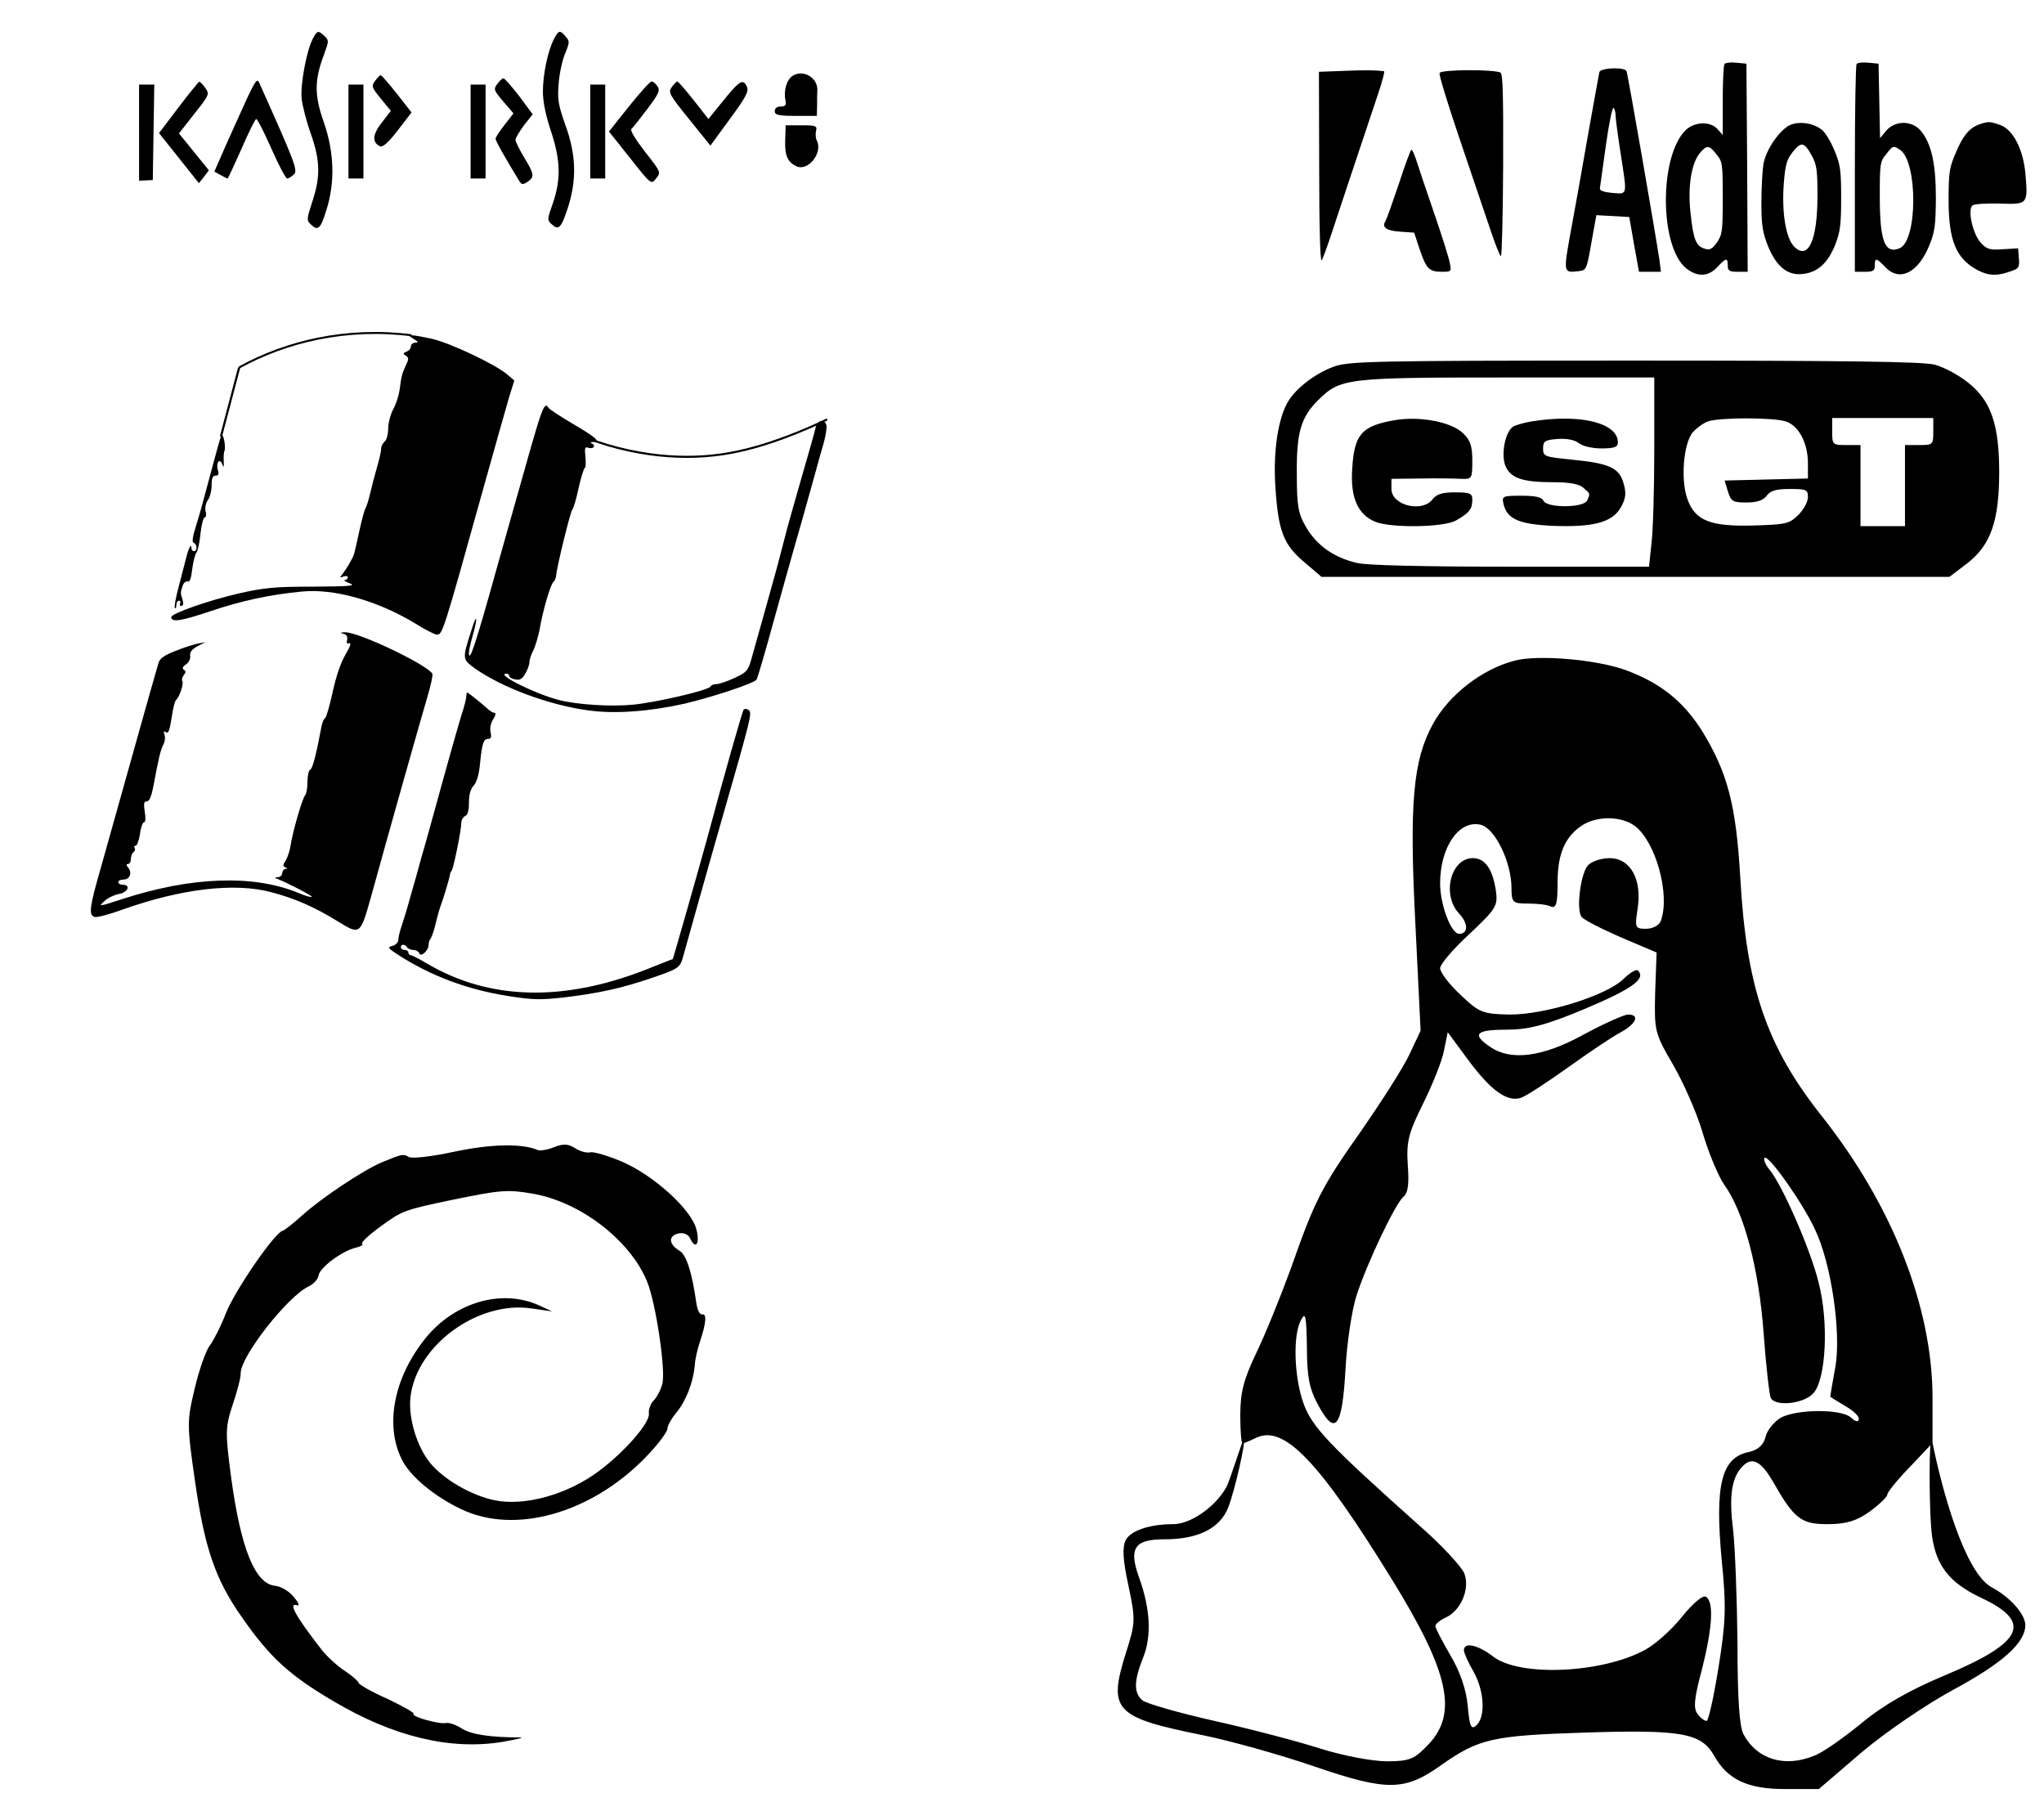 <?xml version="1.0" encoding="UTF-8"?>
<svg id="svg44" width="738pt" height="657pt" style="enable-background:new" version="1.0" viewBox="0 0 738 657" xmlns="http://www.w3.org/2000/svg">
	<g id="adobe" transform="matrix(.09 0 0 -.113 -132.49 512.38)">
		<path id="path2" d="m8421.7 4334.7c-15.797 0.094-28.363-1.775-31.363-4.775-4-4-7.001-57.012-7.001-117.02v-110l-20.992 18.999c-28 25-90.008 24.008-126.01-1.992-109-81.998-107.99-376 2.007-444.01 44-27 86.985-25.99 122.98 5.01 36 30 42.011 30.995 42.011 4.995 0-17 6.991-19.995 39.991-19.995h40.004l-2.006 332.98-2.989 332.01-40.005 3.003c-5.75 0.5-11.374 0.745-16.64 0.776zm530 0c-15.796 0.094-28.362-1.775-31.362-4.775-4-4-6.988-155-6.988-336.01v-327.99h39.991c33 0 40.004 2.995 40.004 19.995 0 26 5.997 25.005 41.997-4.995 57-48 132-19.01 177 69.99 22 43 25 63 26.001 150 0 112-17.996 175-60.997 216.01-36 33-102 33-138 0l-24.991-24.009-6.006 238-40.004 3.003c-5.75 0.5-11.375 0.745-16.641 0.776zm-1010-18.779c-25.624-0.75-50.878-4.997-53.378-11.997-2-7-22-96-45-198-22-102-52.994-240-68.995-308-31-135-31-136 30-130 32 3 33.002 3.996 52.002 90.998l19.995 88.005 132-6.006 18.999-87 20.009-87.99h87.99l-5.991 37.998c-15 80.002-127.01 595-132.02 603-4 7-29.996 9.744-55.621 8.994zm-577.5-5.874c-58.375-0.125-114.88-3.126-116.88-9.126-3-6 32.011-95.992 76.012-200 45-105 98.992-234.01 122-287.01 22-54 44.003-97.995 48.003-97.995 4 0 7.994 130 8.995 289 1 217-0.991 291-9.991 297-9.499 5.5-69.754 8.255-128.13 8.13zm-398.74-0.381c-24.625 0.25-56.137-0.243-100.14-1.743l-102-3.003 1.011-306.01c0-186 3.99-302 9.99-296 5 5 26.007 51.008 47.007 103 35 84.998 60.997 146 177 423 18 42 30.001 77.002 26.001 78-16.5 1.5-34.247 2.489-58.872 2.739zm979.88-119.75c4-3 8.012-13.994 8.012-23.994 0-10 8.995-64 19.995-120 27-139 28.994-132-32.006-128-32 2-51.992 7.004-50.992 14.004 1 6 11.995 67.992 23.995 137 11.999 69 25.996 124 30.996 121zm1506-45.864c-11.5 0.125-22.497-2.63-41.997-8.13-39-12-63.999-36.995-93.998-94.995-23-43-26.001-62.005-26.001-145 0-131 29.997-188 117-225 43-18 78.008-18.999 130-3.999 35 9 37.995 12.997 34.995 41.997l-3.002 32.007-60.997-3.003c-52-3-64.993 0-87.99 19.995-33 28-55.013 106-34.013 120 7 5 57.01 7.006 110.01 6.006 112-3 113-2.998 102 97.005-9 77.002-50.001 140-101 154-21.5 6-33.5 9.001-45 9.126zm-753-2.52c-18.463 0.152-36.135-2.613-50.01-8.613-43-20-93-80.002-102-124-4-21-7.998-76.005-7.998-123 0-70 4.99-93.998 24.991-135 34-68 80.002-97.995 141.01-91.995 60 5 101 34.995 131 94.995 19 40 22.998 61.997 22.998 147 0 87-3.005 107-25.004 149-14 28-35.996 57.998-49.996 67.998-21.25 15-54.218 23.36-84.99 23.613zm1.421-69.243c12.711 0.652 24.134-11.06 41.572-36.372 19-28 22.002-46.002 22.002-127 0-143-37.003-206.99-93-162.99-34 27-50.997 109-41.997 203 6 60 11.992 76.005 35.992 100 14.875 14.875 25.548 22.857 35.434 23.364zm372.1-7.574c5.731-0.398 12.346-3.539 22.471-8.789 72-39 70.994-292-2.006-315-59-19-78.998 22.996-78.998 166 0 103 1.004 111.01 25.004 134 16.875 17.5 23.98 24.453 33.53 23.789zm-748.4-0.293c9.875-0.25 19.878-7.996 34.878-23.496 24-23 24.991-29.999 24.991-139 0-106-1.999-117-22.999-142-19-21-28.995-26.01-49.995-20.01-34 8-45.001 29.002-56.001 112-12 83.002 1.996 157 34.996 191 14.5 14.5 24.256 21.754 34.13 21.504zm-1189.1-8.496c-3 0-25.995-49.003-49.995-108-25-59-49.009-113-54.009-120-16-20 3.011-30.999 61.011-33.999l53.994-3.003 22.002-52.998c27-63 38-71.997 90-71.997 37 0 37.996 0.993 30.996 27.993-3 15-31.999 87.998-63.999 162-32 74.002-64.001 150-71.001 168-7 17-14.999 32.007-18.999 32.007z" style="stroke-width:1"/>
	</g>
	<g id="eset" transform="matrix(.146 0 0 -.122 -695.91 446.78)">
		<path id="path5" d="m8806.5 2595c-661 0-705.99-1.999-743.99-18.999-44-20-89.995-62.001-110-101-25-49-38.007-147.99-32.007-252.99 7-132 19.997-172 71.997-224l41.998-42.993h1553l43.989 39.99c58 54 79 125 79 270 0 140-19.993 211-76.993 265-23 22-59.998 45.998-82.998 52.998-30 9-218.01 11.997-744.01 11.997zm-311-49.995h362.01v-212.01c0-117-3.002-242.99-7.002-279.99l-6.005-67.998h-341c-215 0-355.99 3.986-380.99 10.986-57 16-99.006 51.011-126.01 106.01-20 41-22.998 63.998-22.998 158-1 121 10.002 167 52.002 217 56 66 66.995 67.998 470 67.998zm802-120h250v-40.005c0-39-0.995-39.99-34.995-39.99h-35.01v-240h-110v240h-34.995c-34 0-35.01 0.99-35.01 39.99zm-211.74-0.996c40.25 0 80.753-3.009 96.753-9.009 32-12 54.99-63.999 54.99-124v-45l-102.99-3.003-103.01-2.988 7.999-32.007c8-30 12.01-33.003 46.01-33.003 26 0 40.995 6.01 49.995 20.01 9 15 22.997 19.995 56.997 19.995 41 0 45-2.009 45-24.009 0-14-10.994-37.998-23.994-52.998-22-26-30.003-27.996-108-30.996-109-4-147 14.003-166 78.003-17 56-10.003 161 11.997 196 10 14 26.995 28.999 38.995 33.999 14.999 6 55.009 9.009 95.258 9.009zm-447.77-0.835c-25.547 0.203-53.732-2.424-83.482-8.174-21-4-43.003-11.992-48.003-16.992-19-19-27.992-83.005-16.992-115 13-36 41.993-48.003 117.99-48.003 40 0 64.004-4.996 74.004-15.996 18-18 18.005-16.998 10.005-37.998-8-22-99.003-22.996-108-0.996-4 11-20.008 15-54.008 15-47 0-49-1.009-45-24.009 9-45 38-59.995 120-64.995 102-5 149.01 9.994 170.01 53.994 13 27 14.002 42.997 7.002 71.997-11 46-35.008 59.005-129.01 70.005-66 8-69.99 9.003-69.99 33.003 0 22 4.991 24.993 35.991 27.993 23 2 42.002-2.997 52.002-11.997 9-9 33.002-15.996 56.001-15.996 33 0 41.001 4.003 41.001 18.003 0 43.5-52.881 69.557-129.52 70.166zm-376.1-0.424c-16.813 0.25-33.63-1.246-49.38-4.746-79-17-96.997-41.998-102-143-5-85 13.997-136 56.997-157 38-19 170-17.001 200 3.999 32 22 40.005 32.996 40.005 60.996 0 19-5.008 22.002-43.007 22.002-31 0-44.99-4.995-54.991-19.995-25-41-102-19-102 30v30l72.993 0.996c39 1 84.005 0 100-0.996 26-1 26.997-0.01 26.997 53.994 0 43-4.998 61.006-22.998 81.006-21.75 25.5-72.184 41.994-122.62 42.744z"/>
	</g>
	<g id="linux-8" transform="matrix(.159 0 0 -.16 441.8 585.07)">
		<path id="path4" d="m659.05 2165.4c-73.467-19.356-148.01-77.423-183.67-142.32-45.377-81.978-54.02-178.76-39.975-450.88l11.884-241.38-25.93-54.652c-14.045-29.603-62.663-104.75-106.96-168.51-93.994-132.07-108.04-161.68-162.06-314.25-22.688-61.483-57.261-146.88-77.789-189-29.171-60.345-36.733-89.948-36.733-141.18 0-35.296 2.161-63.76 5.402-63.76 2.161 0 16.206 5.693 30.251 12.524 63.743 30.742 143.69-53.513 308.99-319.94 128.57-207.22 150.18-300.58 83.191-371.18-32.412-34.157-43.216-38.712-95.075-38.712-32.412 0-99.396 12.524-150.18 28.464-49.698 15.94-158.82 44.404-240.93 62.622-82.11 18.217-156.66 39.85-164.22 46.682-19.447 17.079-19.447 43.266 2.161 96.779 19.447 47.82 16.206 110.44-9.724 181.03-23.769 66.037-9.724 85.393 58.341 85.393 76.708 0 126.41 25.049 144.77 72.869 14.648 37.188 39.991 149.04 35.135 152.15-3.024 1.939-30.587-91.41-40.537-108.89-25.93-44.405-81.03-81.978-119.92-81.978-54.02 0-97.236-14.802-108.04-36.434-7.563-15.94-6.482-44.405 6.482-102.47 16.206-77.423 16.206-83.116-6.482-153.71-39.975-127.52-24.849-143.46 173.94-183.31 62.663-12.524 177.18-44.404 253.89-70.592 167.46-56.929 206.36-55.79 289.55 3.416 85.351 59.206 114.52 66.037 327.36 72.869 218.24 6.832 262.54-1.139 291.71-52.375 30.251-53.513 75.628-75.146 160.98-75.146h76.708l96.155 81.978c54.02 45.543 148.01 109.3 209.6 142.32 112.36 60.345 163.14 105.89 163.14 145.74 0 23.91-33.492 62.622-76.708 85.393-61.583 34.157-112.37 219.74-133.97 325.63-8.643 44.405-8.636-158.26-1.073-210.64 9.724-67.176 39.975-104.75 109.12-137.77 121-55.79 99.396-101.33-81.03-176.48-76.708-31.88-138.29-66.037-189.07-108.16-42.135-34.157-89.673-67.176-106.96-72.869-66.985-27.326-129.65-7.97-159.9 47.82-9.723 17.079-14.045 81.978-14.045 207.22-1.08 100.19-5.402 214.05-9.724 252.76-9.724 76.285-4.322 118.41 20.528 144.6 22.688 23.91 43.216 12.524 71.306-36.434 46.457-80.839 62.663-93.363 122.08-93.363 41.055 0 65.904 6.832 96.155 28.464 21.608 15.94 39.975 33.019 39.975 38.712 0 4.554 22.688 33.019 51.859 62.622l50.779 53.513v104.75c-1.08 203.81-91.834 432.66-251.73 633.05-125.33 157.12-170.7 290.34-184.75 536.27-9.724 167.37-29.171 239.1-87.512 333.6-42.135 66.038-93.994 107.03-170.7 135.49-66.985 25.049-204.19 36.434-256.05 21.633zm274.42-372.31c47.537-35.296 81.03-154.85 59.422-214.05-3.241-10.247-18.367-18.217-33.492-18.217-24.849 0-25.93 2.277-19.447 44.404 10.804 67.176-16.206 115-63.743 115-19.447 0-42.135-7.97-49.698-17.079-16.206-20.494-25.93-97.918-14.045-115 4.322-6.832 45.377-27.326 89.673-46.682l81.03-34.157-3.241-89.948c-2.161-87.67-1.08-92.225 41.055-163.96 23.769-40.989 54.02-109.3 66.985-153.71 12.965-43.266 34.573-95.64 48.618-116.13 45.377-62.622 78.869-189 89.673-335.88 5.402-74.008 12.965-138.91 16.206-145.74 11.884-20.494 76.708-12.524 97.236 11.386 28.09 31.88 34.573 158.26 11.884 247.07-17.286 72.869-82.11 220.88-112.36 257.32-8.643 10.247-14.045 22.772-10.804 26.187 8.643 7.97 86.432-101.33 114.52-161.68 36.734-76.285 59.422-231.13 46.457-308.55-6.482-35.296-11.884-66.037-11.884-68.315 0-1.139 15.126-10.247 32.412-20.494 18.367-10.247 32.412-22.772 32.412-29.603 0-7.97-6.482-7.97-17.286 2.277-22.688 20.494-123.17 19.356-159.9 0-15.126-9.109-31.332-28.464-34.573-43.266-4.322-18.217-17.286-29.603-37.814-34.157-62.663-12.524-77.788-74.008-61.583-245.93 10.804-104.75 8.643-140.04-7.563-241.38-10.804-66.037-22.688-119.55-27.01-119.55s-14.045 6.832-20.528 15.94c-9.723 12.524-7.563 35.296 9.724 99.056 23.769 93.363 28.09 152.57 9.724 165.09-7.563 4.554-30.251-14.802-55.1-45.543-23.769-29.603-61.583-62.622-83.191-74.008-98.316-53.513-286.31-61.483-345.73-14.802-34.573 26.187-65.904 33.019-65.904 13.663 0-5.693 9.724-27.326 21.608-47.82 24.849-43.266 28.09-102.47 6.482-121.83-11.884-10.247-15.126-2.277-19.447 44.405-3.241 36.434-17.286 77.423-39.975 115-18.367 31.88-33.492 60.345-33.492 64.899 0 4.554 10.804 13.663 23.769 19.356 34.573 15.94 55.1 64.899 42.135 99.056-5.402 14.802-52.939 66.037-105.88 111.58-199.87 177.62-239.85 218.61-259.3 272.12-21.608 59.206-24.849 155.99-5.402 189 9.724 19.356 11.884 7.97 12.965-61.483 0-64.899 5.402-93.363 23.769-127.52 39.975-75.146 56.181-56.929 63.743 75.146 3.241 62.622 15.126 140.04 25.93 170.79 24.849 75.146 86.432 202.67 104.8 219.75 11.884 9.109 14.045 30.742 10.804 72.869-3.241 52.374 1.08 70.592 34.573 137.77 21.608 43.266 43.216 96.779 47.537 119.55l8.643 42.127 46.457-62.622c51.859-69.453 88.592-95.64 119.92-85.393 10.804 3.416 58.341 34.157 104.8 67.176 46.457 33.019 100.48 69.453 119.92 79.7 36.733 19.356 46.457 40.989 18.367 40.989-8.643 0-55.1-20.494-101.56-45.543-93.994-51.236-165.3-59.206-211.76-27.326-42.135 28.464-32.412 38.712 36.733 38.712 50.779 0 90.753 10.247 180.43 47.82 105.88 44.404 137.21 67.176 118.84 85.393-3.241 4.554-18.367-4.554-32.412-18.217-37.814-37.573-177.18-80.839-258.21-80.839-62.663 1.139-70.226 4.554-112.36 44.404-25.93 23.91-46.457 51.236-46.457 60.345 0 7.97 29.171 43.266 65.904 76.285 61.583 58.068 65.904 63.76 60.502 100.19-7.563 47.82-24.849 71.73-51.859 71.73-50.779 0-71.306-83.116-31.331-125.24 21.608-22.772 20.528-45.543 0-45.543-18.367 0-43.216 66.037-43.216 113.86 0 81.978 43.216 144.6 92.914 132.07 32.412-9.109 68.065-83.116 69.145-140.04 0-35.296 2.161-37.573 36.733-37.573 20.528 0 44.296-2.277 52.939-6.832 11.884-4.554 15.126 6.832 15.126 55.79 0 66.038 18.367 104.75 59.422 129.8 34.573 19.356 85.351 18.217 115.6-3.416z" style="stroke-width:1.109"/>
	</g>
	<g id="kaspersky" transform="matrix(.09 0 0 -.113 -578.82 155.1)">
		<path id="path11" d="m7685.3 1247.3c-24-37-49-143-44-189 3-23 19-73 37-113 38-87 39-137 6-217-23-56-23-60-7-72 29-23 40-16 63 44 36 89 32 186-10 282-38 85-38 134 0 214 21 46 21 47 3 61-26 19-29 19-48-10z"/>
		<path id="path13" d="m8653.3 1247.3c-24-37-44-112-44-167 0-33 11-75 32-126 39-94 41-154 8-231-23-52-23-54-5-67 28-21 38-13 65 52 36 89 34 168-9 263-29 65-33 83-28 131 2 31 14 75 25 97 20 39 20 41 3 57-23 21-28 20-47-9z"/>
		<path id="path15" d="m9611.3 1130.3c-24-12-37-47-29-78 4-16 0-20-19-20-15 0-24-6-24-15 0-12 16-15 84-15h85l1 33c0 17 0 41 1 51 0 39-57 65-99 44z"/>
		<path id="path17" d="m7936.3 1114.3c-16-17-14-21 23-57l40-39-36-37c-38-39-40-63-8-76 12-4 33 11 72 51l55 57-59 60c-32 32-61 59-65 59-3 0-13-8-22-18z"/>
		<path id="path19" d="m7421.3 1056.3c-22-38-60-106-85-150l-45-82 25-11c13-6 26-11 28-11s27 43 56 95c28 52 55 95 59 95 5 0 32-43 61-95s57-95 63-95 18 6 27 13c17 12 5 37-138 291-9 17-15 11-51-50z"/>
		<path id="path21" d="m8426.3 1104.3c-16-17-14-20 24-56l41-38-36-37c-20-20-36-40-36-44 0-7 40-63 96-136 8-11 15-11 32-2 29 16 28 24-13 78-19 25-35 51-35 57 0 5 16 26 34 46l35 35-54 58c-30 31-59 57-63 57-5 0-16-8-25-18z"/>
		<path id="path23" d="m7147.3 1029.3-78-82 160-160 20 20 20 21-120 118 62 63c61 61 61 63 43 83-10 11-21 20-24 19s-41-38-83-82z"/>
		<path id="path25" d="m8954.3 1032.3-80-80 85-85c84-85 85-85 104-65 20 20 20 20-44 85-38 39-61 69-55 73s34 33 64 64c46 49 52 59 41 72-7 9-18 16-24 16s-47-36-91-80z"/>
		<path id="path27" d="m9126.3 1094.3c-15-17-11-23 69-102l86-85 78 85c64 69 76 88 69 102-15 28-29 22-94-42l-61-60-59 60c-33 33-62 60-66 60-3 0-13-8-22-18z"/>
		<path id="path29" d="m6989.3 948.26v-153l28 1 27 1 3 153 3 152h-61z"/>
		<path id="path31" d="m7829.3 952.26v-150h60v300h-60z"/>
		<path id="path33" d="m8319.3 952.26v-150h60v300h-60z"/>
		<path id="path35" d="m8799.3 952.26v-150h60v300h-60z"/>
		<path id="path37" d="m9581.3 925.26c-2-50 9-70 45-84 47-17 107 43 82 82-5 8-6 22-3 32 5 15-2 17-58 17h-64z"/>
	</g>
	<g id="debian" transform="matrix(.368 0 0 .271 -35.985 188.54)">
		<path id="path1" d="m471.92 853.09c-18.305 10.734-59.093 47.528-78.128 71.01-8.443 10.152-16.588 19.209-18.59 19.835-8.006 2.505-47.021 79.8-55.831 110.09-5.125 18.126-12.601 37.489-16.095 43.587-3.144 5.49-10.009 30.669-14.37 56.067-7.783 43.99-7.725 48.48 0.116 123.13 9.419 89.678 20.057 131.91 45.977 181.88 27.58 53.955 47.047 77.905 90.364 112.41 58.259 46.86 114.36 65.354 165.66 53.81 14.112-3.414 21.718-5.794 17.162-5.87-30.19-0.068-47.969-4.016-57.045-11.691-5.917-5.158-12.882-8.486-16.084-7.484-6.005 1.879-33.96-8.4-31.461-12.185 1.099-1.345-10.582-10.207-25.668-20.006-15.436-9.189-28.07-19.255-28.274-21.194-0.255-2.424-6.375-9.521-13.696-16.242-7.27-6.236-17.757-19.478-23.331-29.249-26.365-46.324-32.15-62.039-23.031-57.881 2.555 0.703 0.794-4.254-3.675-11.367-4.519-7.598-12.641-14.069-18.5-14.739-19.33-2.964-33.279-49.168-42.704-142.85-6.015-61.203-5.927-68.24 1.28-98.033 4.375-17.39 8.146-36.594 7.936-42.537 0.111-22.565 46.281-102.6 66.833-115.54 4.651-2.957 8.945-9.308 9.637-14.531 0.983-10.321 23.023-32.737 36.632-36.998 4.804-1.503 7.453-3.834 6.099-4.913-1.805-1.438 6.587-12.075 18.582-23.839 20.591-20.462 22.942-21.698 71.53-35.4 44.988-12.574 52.745-13.5 76.485-7.91 46.579 10.46 95.73 61.17 112.7 116.44 8.71 27.816 18.733 119.31 15.209 136.93-1.289 7.413-5.176 17.641-8.422 22.162-3.246 4.521-5.285 12.668-4.776 17.516 1.273 12.118-23.591 50.94-49.378 77.033-31.036 31.24-72.812 46.815-102.21 38.492-22.591-6.45-49.163-27.175-62.616-49-13.456-21.825-22.136-61.167-19.681-88.971 6.038-68.479 65.963-127.78 118.3-117.62l20.684 4.042-12.831-8.002c-37.59-23.286-85.916-3.158-114.36 48.8-29.946 53.429-36.944 116.7-18.693 160.56 9.853 22.952 35.435 49.994 61.844 65.264 54.024 30.16 127.96-1.987 179.55-77.708 10.037-14.656 17.971-29.655 17.615-33.05 0.042-3.519 3.632-12.652 8.226-20.098 9.885-16.11 16.851-40.32 18.563-63.385 0.284-9.101 2.913-23.442 4.951-31.589 6.115-24.444 7.142-38.283 2.339-36.782-2.402 0.751-4.767-6.019-5.683-14.744-4.328-41.204-9.726-65.047-16.895-70.316-10.429-8.753-10.748-19.668-0.741-22.799 4.804-1.503 9.614 0.997 11.426 6.438 5.385 15.839 9.876 7.424 6.187-11.949-4.853-26.519-41.882-72.01-73.153-90.262-13.631-7.751-27.459-13.438-31.061-12.311-3.603 1.127-10.065-1.357-15.08-5.796-6.368-5.518-11.375-5.954-19.978-1.259-6.252 3.458-13.508 5.228-16.114 4.041-15.836-9.064-45.524-8.286-82.053 2.142-22.868 6.654-41.587 9.508-44.747 6.991-5.415-4.314-6.615-3.938-26.922 7.423z" style="stroke-width:3.026"/>
	</g>
	<g id="windows" transform="matrix(1.129 0 0 1.03 -81.199 51.453)">
		<path id="path1_" d="m203.51 67.577c-0.928 0-0.666 0.412 0.625 1.234 1.533 1.005 1.694 1.279 0.645 1.37-0.807 0-1.451 0.548-1.451 1.279 0 0.731-0.646 1.553-1.372 1.827-1.21 0.548-1.21 0.822-0.242 1.461 0.968 0.64 0.968 1.188 0 3.38-1.21 2.832-1.451 3.838-2.016 8.68-0.242 1.919-1.13 4.933-2.017 6.668-0.887 1.827-1.613 4.842-1.613 6.761s-0.484 4.019-1.13 4.567c-0.645 0.639-1.21 1.827-1.13 2.65 0 0.822-0.645 3.837-1.371 6.577-0.726 2.741-1.695 6.852-2.179 9.136-0.484 2.284-1.128 4.476-1.451 5.024-0.323 0.457-1.21 4.202-2.017 8.222-0.807 4.02-1.533 7.674-1.775 8.222-0.565 1.644-2.258 4.75-3.468 6.486-1.049 1.462-1.05 1.553 0.241 1.005 0.726-0.274 1.372-0.182 1.372 0.274 0 0.548-0.484 0.914-0.968 1.005-0.565 0 0.161 0.548 1.533 1.096 2.178 0.914 0.242 1.097-11.698 1.188-12.342 0-15.569 0.365-23.717 2.375-9.761 2.467-21.62 7.034-21.62 8.313 0 1.919 3.146 1.37 12.343-2.01 10.164-3.745 18.958-5.846 29.283-6.943 10.406-1.188 24.523 3.197 36.785 11.419 2.904 2.01 5.889 3.655 6.535 3.655 1.775 0 1.936-0.366 14.601-50.246 3.792-14.8 7.583-29.599 8.47-32.888l1.694-5.938-2.259-2.101c-3.792-3.563-18.392-11.146-24.12-12.516-3.469-0.822-5.587-1.234-6.515-1.234zm43.162 24.694c-0.907-0.194-1.98 3.193-4.864 14.178-2.097 7.948-7.019 27.406-11.133 43.211-6.615 26.128-8.793 33.253-8.793 29.142 0-0.822 0.565-3.471 1.21-5.938 1.694-6.395 1.371-8.223-0.323-2.193-3.065 10.415-3.066 10.415 1.048 13.703 8.793 6.76 23.799 12.881 36.383 14.708 8.39 1.279 19.522 0.365 30.654-2.375 8.793-2.284 22.023-7.034 22.991-8.404 0.323-0.457 2.823-9.775 5.566-20.829 2.823-11.054 5.728-22.565 6.535-25.58 1.371-5.207 2.663-10.049 6.535-25.397 0.887-3.563 2.177-8.679 2.903-11.328 0.645-2.649 1.049-5.39 0.807-6.212-0.807-2.284-2.905-1.553-3.47 1.096-0.242 1.462-2.34 9.319-4.518 17.632-2.178 8.313-4.759 18.18-5.566 21.925-2.017 8.587-2.339 9.866-5.888 23.752-1.613 6.303-3.551 13.795-4.277 16.718-1.291 5.116-1.532 5.481-5.566 7.582-2.34 1.188-5.001 2.192-5.888 2.192-0.807 0-1.695 0.366-1.856 0.823-0.403 1.279-17.183 5.572-24.846 6.394-7.18 0.731-17.747 1e-3 -23.636-1.643-7.583-2.101-20.57-9.227-16.779-9.227 0.484 0 0.887 0.365 0.887 0.822 0 0.457 0.887 1.006 1.936 1.188 1.452 0.365 2.259-0.184 3.227-2.102 0.726-1.37 1.29-3.105 1.29-4.019 0-0.822 0.564-2.742 1.29-4.203 0.645-1.553 1.533-4.75 1.937-7.034 1.049-6.852 3.549-16.078 4.436-16.809 0.403-0.365 0.807-1.371 0.887-2.284 0.161-2.832 4.598-22.656 5.163-23.112 0.323-0.274 1.291-3.654 2.017-7.582 0.807-3.837 1.694-7.035 2.017-7.035 0.242 0 0.322-1.736 0.161-3.837-0.323-3.106-0.161-3.654 0.887-3.197 0.726 0.274 1.533 0.182 1.775-0.274 0.242-0.365-0.081-1.006-0.565-1.188-0.645-0.274-0.484-0.547 0.403-0.547 2.42-0.091 0.968-1.553-6.696-6.486-3.953-2.558-7.421-5.026-7.663-5.574-0.212-0.377-0.412-0.612-0.622-0.657zm-103.72 10.324c-0.125-0.032-0.247 0.131-0.368 0.474-0.323 0.731-1.774 6.669-3.388 13.247-1.533 6.486-3.55 14.526-4.518 17.814-1.129 3.928-1.452 5.938-0.807 6.212 1.129 0.457 1.21 2.923 0.08 2.923-0.403 0-0.806-0.456-0.806-1.096 0-1.827-0.888-0.091-1.614 3.106-0.403 1.644-1.452 6.212-2.42 10.232-0.968 3.928-1.532 7.401-1.29 7.675 0.323 0.274 0.484-0.183 0.484-1.005 0-0.914 0.403-1.554 0.887-1.554 0.403 0 0.565 0.366 0.323 0.914-0.242 0.457-0.081 0.913 0.403 0.913 0.565 0 0.726-0.731 0.403-2.101-0.726-2.467-0.726-2.466 0-4.933 0.323-1.096 1.05-1.736 1.614-1.554 0.645 0.365 1.128-1.004 1.451-4.293 0.323-2.558 0.888-5.207 1.372-5.847 0.403-0.548 1.048-3.655 1.29-6.761 0.323-3.015 0.888-5.572 1.372-5.572 0.403 0 0.565-1.005 0.242-2.101-0.242-1.279 0.08-2.924 0.726-3.929 0.645-0.914 1.21-3.288 1.21-5.207 0-2.467 0.322-3.38 1.29-3.38 0.887 0 1.13-0.548 0.727-1.827-0.726-2.558 0.483-4.569 1.371-2.193 0.484 1.37 0.565 1.188 0.484-1.005-0.081-1.553 0-3.197 0.242-3.653 0.242-0.548 0.16-2.193-0.082-3.655-0.252-1.199-0.472-1.791-0.681-1.844zm39.16 69.081c-1.452 0.091-1.533 0.183-0.323 0.549 0.968 0.274 1.372 1.005 1.13 2.101-0.242 1.188 0 1.554 0.727 1.188 0.726-0.274 0.161 1.37-1.21 3.928-1.533 2.832-3.066 7.765-4.115 13.155-0.968 4.75-2.017 8.862-2.42 9.136-0.403 0.274-0.888 1.553-1.13 2.741-1.694 10.049-2.904 15.074-3.63 15.348-0.484 0.183-0.887 2.101-0.887 4.202 0 2.101-0.322 4.203-0.726 4.751-0.887 1.005-3.872 12.241-4.598 17.174-0.242 2.01-0.969 4.477-1.614 5.665-0.968 1.644-0.967 2.101-0.161 2.466 0.807 0.365 0.806 0.547 0.08 0.547-0.565 0.091-1.048 0.732-1.048 1.463 0 0.731-0.646 1.37-1.372 1.461-1.129 0-1.21 0.183-0.242 0.549 3.549 1.553 11.375 6.029 11.052 6.303-0.161 0.274-2.259-0.365-4.518-1.461-14.359-6.395-34.124-5.574-56.147 2.283-7.664 2.741-7.745 2.742-5.405 0.458 1.049-1.005 3.066-2.01 4.518-2.284 2.824-0.639 3.711-3.197 1.13-3.197-0.807 0-1.452-0.457-1.452-0.914 0-0.548 0.727-0.914 1.614-0.914 2.017 0 2.904-2.284 1.613-4.111-0.726-0.914-0.726-1.37-0.08-1.37 0.484 0 0.887-0.822 0.887-1.736 0-1.005 0.403-2.101 0.806-2.375 0.484-0.365 0.646-1.005 0.404-1.461-0.323-0.457-0.161-0.822 0.323-0.822 0.403 0 1.048-1.827 1.371-4.111 0.242-2.284 0.887-4.111 1.29-4.111 0.484 0 0.565-1.462 0.242-3.655-0.403-2.923-0.323-3.655 0.645-3.655 0.807 0 1.452-1.644 2.098-5.298 1.775-10.323 2.26-12.515 3.147-14.525 0.565-1.096 0.726-2.65 0.403-3.564-0.323-1.096-0.242-1.371 0.403-0.914 0.887 0.639 1.21-0.274 2.017-5.847 0.484-3.38 0.888-4.933 1.372-5.481 1.049-1.096 2.42-5.664 1.936-6.486-0.242-0.548-0.08-1.461 0.484-2.192 0.645-0.914 0.645-1.37 0-1.827-0.645-0.457-0.404-1.097 0.726-1.919 0.887-0.731 1.452-2.01 1.29-3.015-0.161-1.188 0.485-2.192 2.259-3.288l2.581-1.463-2.581 0.549c-1.452 0.365-4.679 1.462-7.26 2.65-3.388 1.462-4.759 2.558-5.163 4.202-0.323 1.279-1.533 5.939-2.743 10.506-1.129 4.476-4.437 17.265-7.26 28.319s-6.615 25.854-8.39 32.797c-3.63 13.795-3.953 16.536-2.098 17.267 0.645 0.365 4.679-0.823 9.035-2.559 18.796-7.308 35.656-9.501 47.434-6.121 7.664 2.193 14.117 5.3 21.619 10.415 6.857 4.659 7.018 4.476 10.326-8.496 6.05-24.027 16.376-64.04 18.151-70.527 1.049-3.928 1.775-7.491 1.533-7.948-1.855-3.289-23.879-14.8-28.073-14.526zm39.197 21.172c-0.192 0.046-0.233 0.388-0.233 1.028 0 0.822-0.645 3.838-1.533 6.67-1.291 4.659-3.469 12.972-9.68 37.73-0.807 3.289-2.258 8.952-3.226 12.515-0.887 3.654-2.421 9.684-3.389 13.247-0.887 3.654-2.178 8.313-2.823 10.323-0.645 2.101-1.13 4.385-1.13 5.207 0 0.731-0.807 1.736-1.775 2.01-1.775 0.548-1.613 0.731 1.372 2.924 10.648 7.582 22.346 12.424 35.656 14.708 7.986 1.37 10.407 1.37 17.828 0.456 10.971-1.462 17.989-3.107 27.589-6.67 8.874-3.289 9.438-3.654 10.406-7.582 0.403-1.553 2.743-10.689 5.163-20.19 2.501-9.592 5.405-21.102 6.615-25.579 10.245-39.1 10.406-39.831 9.116-40.745-0.565-0.457-1.21-0.456-1.533-0.091-0.403 0.548-6.533 24.117-10.809 41.748-2.985 12.059-11.698 45.496-11.859 45.679-0.161 0-4.195 1.827-9.116 3.928-26.056 11.054-49.45 10.415-69.053-2.101-2.662-1.736-5.244-3.197-5.647-3.197-0.403 0-0.726-0.457-0.726-0.914 0-0.548-0.565-0.914-1.21-0.914-0.645 0-1.21-0.456-1.21-0.913 0-0.548 0.322-0.914 0.726-0.914 0.484 0 1.05 0.366 1.292 0.914 0.242 0.457 1.209 0.913 2.016 0.913 0.807 0 1.613 0.549 1.855 1.097 0.403 1.644 2.985-0.823 2.985-2.833 0-0.822 0.323-1.919 0.727-2.375 0.323-0.548 1.129-3.015 1.613-5.481 0.565-2.558 1.291-5.389 1.695-6.394 0.726-2.101 2.823-9.775 2.823-10.506 0-0.274 0.242-0.914 0.565-1.37 0.645-1.188 3.065-14.343 3.065-16.809 0-0.914 0.565-1.919 1.21-2.284 0.807-0.365 1.21-1.826 1.21-4.658s0.484-4.751 1.533-6.03c0.968-1.188 1.694-3.836 2.017-7.673 0.645-7.217 1.128-8.68 2.661-8.68 0.887 0 1.049-0.639 0.727-2.283-0.323-1.462 0-3.107 0.807-4.569 0.807-1.37 0.968-2.283 0.403-2.283-0.484 0-1.613-0.731-2.42-1.645-0.887-0.822-2.098-2.01-2.662-2.466-0.565-0.548-1.694-1.462-2.501-2.193-0.605-0.548-0.948-0.799-1.139-0.753z" style="stroke-width:.086"/>
		<path id="path61" transform="matrix(.886 0 0 .971 119.15 -233.54)" d="m151.33 344.13c9.466 4.472 19.615 7.494 29.986 8.928 8.681 1.201 17.534 1.29 26.202 0 7.895-1.175 15.586-3.48 23.058-6.288 4.983-1.873 9.88-3.972 14.673-6.288" style="enable-background:new;fill:none;stroke-width:.75px;stroke:#000"/>
		<path id="path159" d="m142.58 103.07 5.832-24.221" style="fill:none;stroke-width:.696px;stroke:#000"/>
		<path id="path163" d="m203.51 67.577c-9.958-1.401-20.168-0.993-29.982 1.198-8.841 1.973-17.358 5.39-25.112 10.073" style="fill:none;stroke-width:.696px;stroke:#000"/>
	</g>
</svg>
